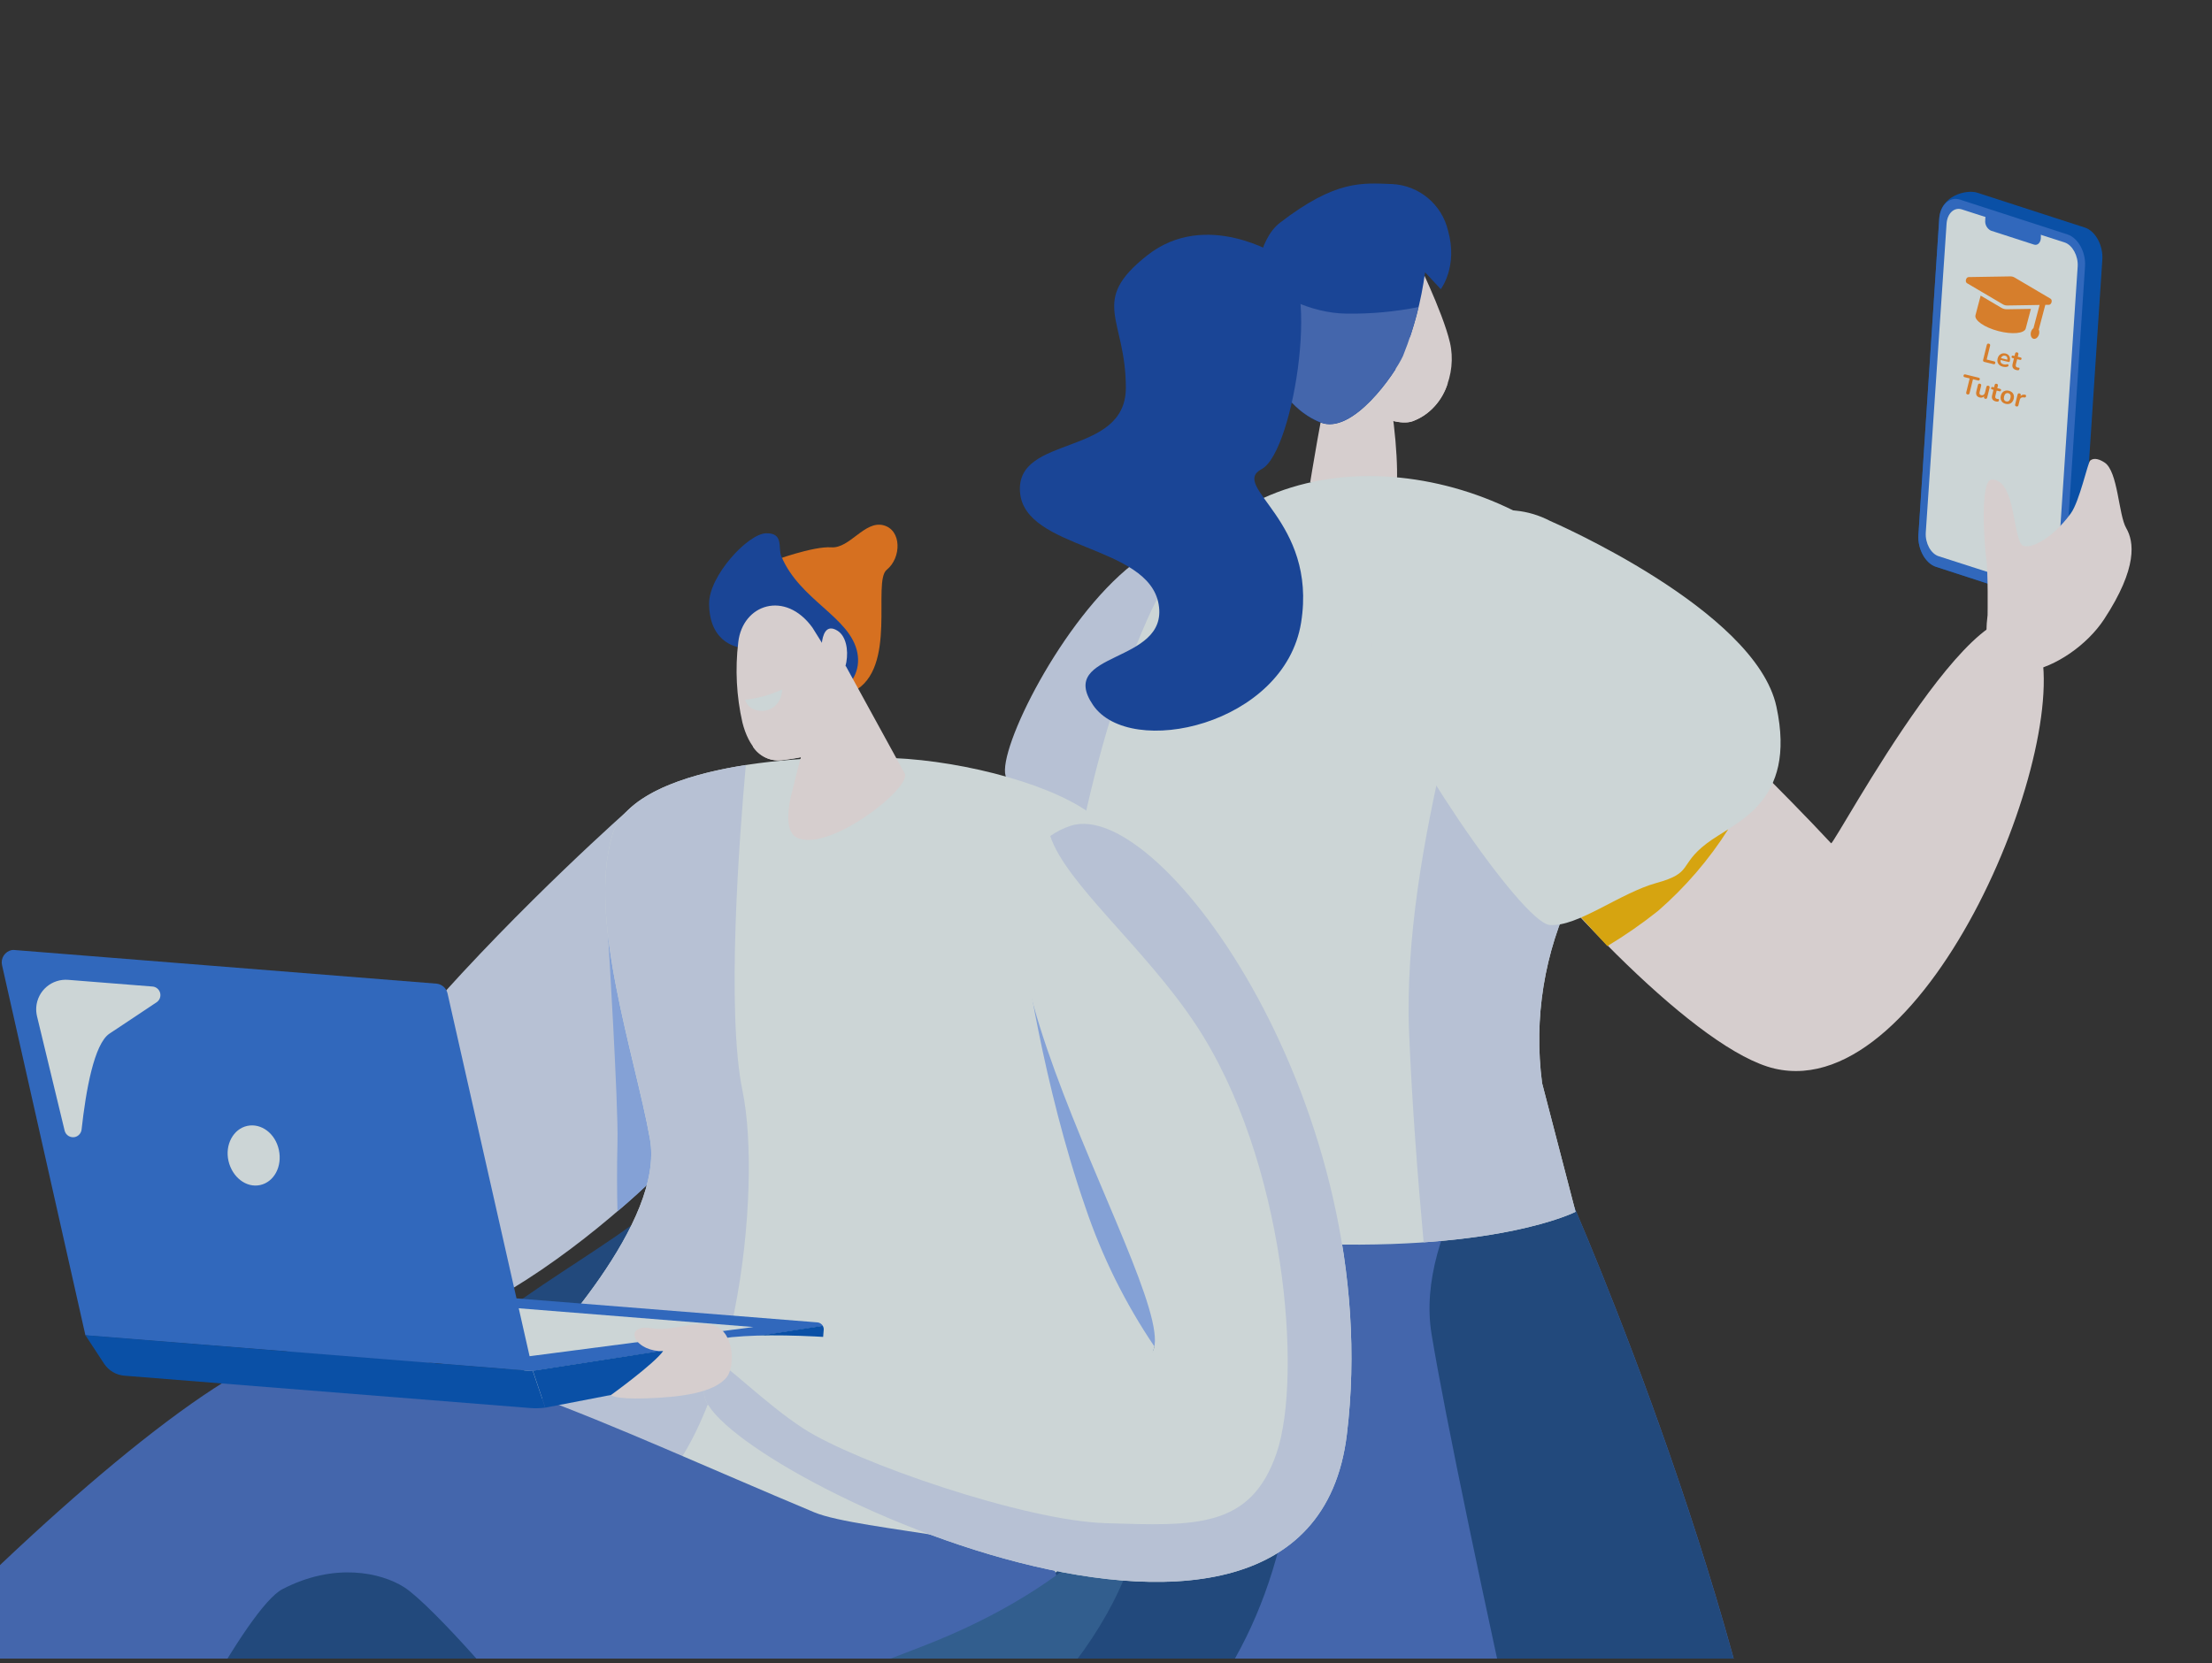 <svg width="250" height="188" viewBox="0 0 250 188" fill="none" xmlns="http://www.w3.org/2000/svg">
<rect x="0" y="0" width="250" height="188" fill="#333333" stroke="none"/>
<g opacity="0.8" clip-path="url(#clip0_208_1098)">
<path d="M230.937 68.013L218.8 64.075C217.606 63.688 216.712 62.062 216.819 60.462L219.169 24.769C219.287 22.075 222.294 21.394 223.481 21.788L235.625 25.725C236.819 26.106 237.706 27.731 237.606 29.331L235.256 65.031C235.15 66.625 232.187 68.581 230.937 68.013Z" fill="#0058C3"/>
<path d="M230.937 68.013L218.8 64.075C217.606 63.688 216.712 62.062 216.819 60.462L219.169 24.769C219.275 23.169 220.337 22.181 221.531 22.569L233.669 26.506C234.862 26.887 235.756 28.512 235.65 30.113L233.3 65.812C233.2 67.406 232.131 68.4 230.937 68.013Z" fill="#3175DE"/>
<path d="M234.819 30.125L232.5 65C232.419 66.181 231.637 66.919 230.762 66.631L219.106 62.881C218.225 62.6 217.575 61.4 217.65 60.212L220 25.306C220.075 24.125 220.856 23.387 221.737 23.675L233.394 27.425C234.237 27.738 234.894 28.938 234.819 30.125Z" fill="#F2FEFF"/>
<path d="M229.881 27.65L225 26.069C224.785 25.957 224.61 25.782 224.498 25.567C224.387 25.352 224.343 25.109 224.375 24.869V24.719C224.412 24.188 224.762 23.856 225.162 23.988L230 25.569C230.22 25.676 230.402 25.849 230.519 26.064C230.637 26.279 230.684 26.525 230.656 26.769V26.919C230.625 27.45 230.281 27.781 229.881 27.65Z" fill="#3175DE"/>
<path d="M150.156 66.756C150.156 66.756 136.75 90.656 131.706 100.85C130.85 102.581 157.162 107.475 150.381 113.319C143.6 119.162 113.55 115.512 111.794 101.8C110.425 91.094 130.719 58.05 136.1 57.056C141.481 56.062 150.156 66.756 150.156 66.756Z" fill="#FFAB40"/>
<path d="M207.981 351.956C204.625 347.288 196.106 343.75 196.106 343.75C196.106 343.75 205.644 274.719 198.456 212.388C194.706 179.663 179.137 138.888 176.312 132.85C166.406 134.475 125.1 125.669 119.912 125.25C116.625 130.756 110.212 138.775 107.831 154.625C104.081 179.625 118.219 218.319 119.15 238.375C119.406 243.925 127.006 342 127.006 342C127.212 343.302 127.174 344.631 126.894 345.919C126.319 348.631 125.456 353.356 126.362 353.869C132.256 357.175 158.15 356.619 154.794 351.95C151.437 347.281 142.919 343.744 142.919 343.744C142.919 343.744 159.906 228.119 149.169 195.225C157.131 206.419 164.169 231.044 164.925 240.606C166.737 263.731 180.137 342 180.137 342C180.345 343.302 180.309 344.63 180.031 345.919C179.456 348.631 178.594 353.356 179.5 353.869C185.444 357.188 211.337 356.625 207.981 351.956Z" fill="#FFAB40"/>
<path d="M157.394 69.213C157.394 69.213 161.4 91.794 154.812 100.888C148.225 109.981 141.925 106.081 137.994 105.363C134.062 104.644 134.556 106.462 130.944 104.156C127.331 101.85 115.15 92.906 113.65 87.706C112.775 84.681 120.05 70 128.025 63.781C134.644 58.581 154.537 58.056 157.394 69.213Z" fill="#D8E5FC"/>
<path d="M208.281 320.994C208.906 294.069 206.525 256.7 201.856 216.225C198.106 183.494 179.15 138.888 176.325 132.85C166.419 134.475 125.112 125.669 119.925 125.25C116.637 130.756 110.225 138.775 107.844 154.625C104.094 179.625 114.55 293.094 108.244 321.613C124.25 327.775 144.012 327.344 150.437 320.988C154.762 285.569 156.931 218.919 149.219 195.225C157.181 206.425 156.75 229.213 157.5 238.75C158.75 254.319 163.75 295 162.256 322.906C179.156 333.125 205.281 327.019 208.281 320.994Z" fill="#4873CA"/>
<path d="M148.081 54.513C148.081 54.513 149.431 46.094 150.331 42.638C151.112 39.638 152.162 38.125 153.65 37.419C156.85 35.906 158.894 55.837 157.4 56.656C155.906 57.475 148.081 54.513 148.081 54.513Z" fill="#FFF5F5"/>
<path d="M159.906 28.863C159.906 28.863 163.031 35.156 163.868 38.706C164.706 42.256 163.012 46.475 159.618 47.625C157.231 48.431 151 45.337 151.431 40.538C151.862 35.737 159.906 28.863 159.906 28.863Z" fill="#FFF5F5"/>
<path d="M160.312 46.056C157.931 46.875 151.7 43.75 152.131 38.975C152.157 38.764 152.199 38.555 152.256 38.35C151.807 39.006 151.524 39.761 151.431 40.55C151 45.35 157.231 48.444 159.618 47.638C160.584 47.272 161.45 46.686 162.149 45.926C162.847 45.167 163.359 44.255 163.643 43.263C162.909 44.568 161.725 45.561 160.312 46.056Z" fill="#FFF5F5"/>
<path d="M176.325 132.85C174.2 133.2 170.625 133.063 166.275 132.638C162.962 138.619 160.85 144.969 161.787 150.763C164.75 168.95 180.237 238.569 184.137 250.806C187.8 262.313 175.169 306.7 175.65 327.681C190.419 330.181 206.006 325.563 208.281 320.994C208.906 294.069 206.525 256.7 201.856 216.225C198.081 183.494 179.15 138.888 176.325 132.85Z" fill="#1E4F8E"/>
<path d="M178.069 136.994L174.287 122.45C173.324 115.11 174.532 107.648 177.762 100.987C182.819 90.675 188.644 71.825 178.756 62.906C165.631 51.031 139.269 48.356 129.7 69.938C122.15 86.981 120.65 104.281 116.131 126.1C114.681 133.125 132.5 139.8 145.625 140.5C168.881 141.737 178.069 136.994 178.069 136.994Z" fill="#F2FEFF"/>
<path d="M174.288 122.45C173.324 115.108 174.532 107.645 177.763 100.981C182.825 90.675 188.65 71.819 178.756 62.906C175.375 59.856 173.969 63.237 169.044 61.556C169.669 63.431 167.169 60.175 167.438 63.7C167.956 70.963 158.356 95.231 159.263 116.906C159.594 124.844 160.231 133.125 160.9 140.444C173 139.6 178.069 136.994 178.069 136.994L174.288 122.45Z" fill="#D8E5FC"/>
<path d="M163.65 26.05C163.307 24.608 162.505 23.317 161.364 22.371C160.223 21.425 158.805 20.876 157.325 20.806C153.994 20.694 151.019 20.288 144.663 25.181C139.913 28.819 141.081 44.556 149.256 47.769C152.862 49.194 157.631 42.288 158.562 40.269C159.787 37.222 160.627 34.035 161.062 30.781L162.837 32.688C162.837 32.688 164.812 30.119 163.65 26.05Z" fill="#144AAF"/>
<path d="M159.875 40.194C159.964 39.69 159.905 39.17 159.706 38.699C159.506 38.228 159.174 37.824 158.75 37.538C157.281 36.669 156.369 38.562 157.5 41.225C158.631 43.888 159.856 43.062 159.875 40.194Z" fill="#FFF5F5"/>
<path d="M172.831 61.875C172.831 61.875 196.581 84.169 206.95 95.331C207.268 95.675 225.668 60.875 230.231 72.081C234.793 83.287 217.975 124.881 200.556 120.8C192.056 118.806 176.1 102.175 165.556 88.213C159.218 79.844 155.95 74.144 156.268 71.444C157.093 64.213 172.831 61.875 172.831 61.875Z" fill="#FFF5F5"/>
<path d="M152.181 35.456C147.975 35.4 144.237 33.225 141.969 31.538C141.344 37.569 143.687 45.562 149.256 47.75C152.862 49.175 157.631 42.269 158.562 40.25C159.289 38.452 159.878 36.6 160.325 34.712C157.644 35.247 154.914 35.496 152.181 35.456Z" fill="#4873CA"/>
<path d="M181.662 106.956C183.657 105.754 185.571 104.425 187.393 102.975C190.469 100.3 193.141 97.192 195.325 93.75L169.943 93.556C173.525 97.931 177.537 102.5 181.662 106.956Z" fill="#FFC107"/>
<path d="M224.637 69.525C224.637 69.525 224.706 64.525 224.487 63.138C224.268 61.75 223.731 54.206 225.112 54.206C227.668 54.206 227.487 60.025 228.418 61.487C228.981 62.362 231.787 61.144 234.043 58.038C235.037 56.669 235.956 52.294 236.237 52.062C236.687 51.694 237.337 51.944 237.868 52.294C239.381 53.3 239.431 58.2 240.306 59.706C241.181 61.212 241.643 64.15 237.806 70.006C233.968 75.862 223.275 79.963 224.637 69.525Z" fill="#FFF5F5"/>
<path d="M175.2 58.894C175.2 58.894 198.4 68.894 200.769 79.875C203.137 90.856 196.025 92.931 192.856 95.375C189.687 97.819 191.387 98.669 187.231 99.812C183.075 100.956 178.287 104.812 175.15 104.569C172.012 104.325 157.594 83.125 155.244 75.037C152.894 66.95 165 53.569 175.2 58.894Z" fill="#F2FEFF"/>
<path d="M144.431 28.863C144.431 28.863 136.306 23.637 129.669 28.863C123.031 34.087 127.244 35.956 127.244 43.831C127.244 51.706 114.794 49.075 115.281 55.625C115.769 62.175 129.825 61.556 130.956 68.344C132.087 75.131 119.35 73.55 123.531 79.7C127.712 85.85 145.187 81.969 147.05 70.388C148.912 58.806 138.881 55.006 142.6 53.025C146.319 51.044 149.5 29.944 144.431 28.863Z" fill="#144AAF"/>
<path d="M71.25 91.35C71.25 91.35 22.056 134.631 33.263 147.713C44.469 160.794 72.638 135.65 78.219 128.569C83.8 121.488 71.25 91.35 71.25 91.35Z" fill="#D8E5FC"/>
<path d="M146 167.5C147.65 155.188 147.15 125.194 137.494 112.781C127.838 100.369 90.619 100.594 83.925 123.356C77.231 146.119 34.019 144.95 39.325 189.106C42.556 216.031 137.181 233.425 146 167.5Z" fill="#1E4F8E"/>
<path d="M137.288 132.4C137.288 132.4 140.15 153.956 136.875 159.987C133.6 166.019 72.213 206.375 60.832 202.581C49.45 198.787 40.313 192.925 41.694 183.269C43.075 173.613 48.75 157.75 63.25 151.025C77.75 144.3 91.532 130.731 92.8 121.881C95.144 105.544 133.838 99.125 137.288 132.4Z" fill="#3269A5"/>
<path d="M73.925 109.688C72.722 107.82 70.873 106.46 68.731 105.869C68.731 105.869 69.9 124.863 69.788 129.113C69.713 131.944 69.738 135.125 69.788 136.938C72.835 134.395 75.658 131.595 78.225 128.569C79.113 127.431 79.538 125.706 79.631 123.606C77.5 117.819 74.956 111.331 73.925 109.688Z" fill="#98BDFF"/>
<path d="M69.188 94.45C71.344 87.112 87.875 85.119 101.006 85.7C109.131 86.044 119.706 88.825 124.006 92.575C147.688 113.275 127.131 166.531 120.831 176.075C114.531 185.619 87.369 179.313 76.812 173.913C66.256 168.513 54.938 159.769 58.337 155.969C61.737 152.169 75.15 138.188 73.456 128.744C71.763 119.3 66.406 103.906 69.188 94.45Z" fill="#F2FEFF"/>
<path d="M58.338 155.944C61.756 152.144 75.15 138.163 73.456 128.719C71.763 119.275 66.4 103.906 69.188 94.45C70.438 90.138 76.688 87.669 84.294 86.481C83.569 94.506 82.056 114.369 83.925 123.356C86.144 134.038 83.444 163.125 71.369 170.825C62.794 165.625 55.513 159.088 58.338 155.944Z" fill="#D8E5FC"/>
<path d="M92.038 170.969C67.975 160.894 49.969 151.712 34.45 152.406C18.931 153.1 -42.275 217.063 -38.656 225.681C-35.037 234.3 -24.481 239.306 -22.519 237.413C-20.556 235.519 29.238 192.75 35.488 179.819C35.488 179.819 64.969 204.594 94.288 200.513C115.956 197.494 120.719 181.95 119.288 177.756C118.05 174.094 97.069 173.075 92.038 170.969Z" fill="#4873CA"/>
<path d="M45.656 179.419C43.056 177.775 37.775 176.594 31.906 179.662C24.106 183.75 -7.931 253.981 -3.831 259.594C-0.225 264.531 12.55 268.269 17.55 266.369C22.55 264.469 51.694 193.75 51.694 193.75C51.694 193.75 59.194 195.131 59.225 194.275C59.256 193.419 48.831 181.425 45.656 179.419Z" fill="#1E4F8E"/>
<path d="M92.382 149.494L40.207 145.331L9.65 150.956L60.225 154.981L93.007 149.906C92.945 149.791 92.855 149.693 92.746 149.621C92.637 149.549 92.512 149.505 92.382 149.494V149.494Z" fill="#3175DE"/>
<path d="M60.225 154.963L61.625 159.131L61.838 159.094C64.338 158.619 88.206 153.994 92.3 153.2C92.469 153.165 92.621 153.076 92.734 152.946C92.846 152.816 92.914 152.653 92.925 152.481L93.094 150.356C93.113 150.19 93.075 150.023 92.988 149.881L60.225 154.963Z" fill="#0058C3"/>
<path d="M58.594 153.481L85.156 150.019L56.294 147.712L58.594 153.481Z" fill="#F2FEFF"/>
<path d="M60.225 154.963L9.65 150.938L0.231 109.113C0.189 108.929 0.183 108.74 0.215 108.554C0.247 108.369 0.315 108.192 0.415 108.033C0.516 107.875 0.647 107.737 0.801 107.63C0.955 107.522 1.129 107.446 1.313 107.406V107.406C1.453 107.384 1.597 107.384 1.738 107.406L49.331 111.2C49.63 111.229 49.912 111.351 50.136 111.55C50.361 111.749 50.517 112.013 50.581 112.306L60.225 154.963Z" fill="#3175DE"/>
<path d="M31.519 130C31.919 131.875 30.975 133.625 29.4 133.969C27.825 134.312 26.25 133.081 25.825 131.25C25.4 129.419 26.369 127.619 27.944 127.281C29.519 126.944 31.119 128.125 31.519 130Z" fill="#F2FEFF"/>
<path d="M9.65 150.938L11.769 154.169C12.023 154.552 12.36 154.872 12.755 155.106C13.15 155.34 13.593 155.481 14.05 155.519L59.907 159.175C60.477 159.22 61.051 159.205 61.619 159.131L60.219 155L9.65 150.938Z" fill="#0058C3"/>
<path d="M17.225 111.525L7.7 110.769C7.263 110.734 6.822 110.785 6.404 110.921C5.986 111.056 5.599 111.272 5.265 111.557C4.93 111.842 4.655 112.19 4.456 112.581C4.256 112.973 4.135 113.4 4.1 113.837V113.837C4.074 114.188 4.102 114.539 4.182 114.881L7.307 127.825C7.37 128.074 7.529 128.288 7.749 128.421C7.968 128.555 8.232 128.596 8.482 128.538V128.538C8.674 128.489 8.847 128.384 8.978 128.235C9.11 128.087 9.194 127.903 9.219 127.706C9.7 123.331 10.632 117.994 12.382 116.844C14.132 115.694 16.132 114.344 17.707 113.3C17.872 113.187 17.998 113.025 18.069 112.837C18.139 112.649 18.149 112.444 18.099 112.25C18.048 112.056 17.939 111.882 17.786 111.752C17.633 111.623 17.444 111.543 17.244 111.525H17.225Z" fill="#F2FEFF"/>
<path d="M134.163 128.081L115.744 107.369C115.744 107.369 117.838 122.563 122.669 136.469C124.55 142.048 127.176 147.348 130.475 152.225C132.665 144.803 134.13 137.186 134.85 129.481L134.163 128.081Z" fill="#98BDFF"/>
<path d="M128.838 168.662C128.838 168.662 123.088 178.919 103.969 186.225C84.85 193.531 70.625 200.194 68.75 202.688C66.875 205.181 77.088 210.313 96.444 205.338C115.8 200.363 130.238 179.694 128.838 168.662Z" fill="#3269A5"/>
<path d="M121.006 93.356C131.256 89.969 156.7 125.45 152.219 162.175C147.738 198.9 77.619 164.494 79.625 157.175C80.05 155.631 78.869 151.55 82.707 151.163C96.975 149.769 127.375 156.163 130.1 153.038C134.569 147.963 102.206 99.569 121.006 93.356Z" fill="#F2FEFF"/>
<path d="M121.006 93.356C120.183 93.621 119.405 94.011 118.7 94.513C120.456 99.869 129.4 107.156 135.125 115.794C145.319 131.169 147.219 155.625 144.288 164.244C141.356 172.863 135 172.5 125 172.194C115.756 171.925 96.619 165.281 90.794 161.488C86.475 158.675 82.269 154.338 80.044 153.144C79.575 154.538 79.869 156.3 79.625 157.2C77.619 164.494 147.75 198.9 152.219 162.2C156.688 125.5 131.25 90 121.006 93.356Z" fill="#D8E5FC"/>
<path d="M80.763 149.881C78.525 149.175 76.169 150.55 73.638 150.15C71.106 149.75 71.225 151.537 73.013 152.369C73.62 152.643 74.284 152.769 74.95 152.737C73.925 154.187 69.062 157.7 69.062 157.7C69.062 157.7 69.331 158.2 73.013 158.081C76.694 157.962 80.681 157.519 82.15 155.669C83.069 154.5 83.006 150.625 80.763 149.881Z" fill="#FFF5F5"/>
<path d="M87.344 63.413C87.344 63.413 91.875 61.731 93.957 61.875C96.038 62.019 97.707 58.844 99.825 59.375C101.944 59.906 101.875 63.081 100.219 64.412C98.563 65.744 101.469 75.575 96.469 78.162C91.469 80.75 83.806 67.669 87.344 63.413Z" fill="#FF801C"/>
<path d="M83.75 73.213C83.75 73.213 80.15 72.963 80.144 68.213C80.144 65.088 84.519 60.35 86.569 60.288C88.619 60.225 87.913 61.95 88.3 62.875C90.388 67.875 96.119 69.75 96.9 73.8C97.682 77.85 92.657 80.1 90.813 79.344C88.969 78.588 83.75 73.213 83.75 73.213Z" fill="#144AAF"/>
<path d="M95.575 75.263L102.3 87.531C102.656 89.406 93.406 96.513 89.981 94.65C88.981 94.106 88.9 92.25 89.356 90.131L92.331 78.537L95.575 75.263Z" fill="#FFF5F5"/>
<path d="M91.75 80.869C93.769 80.119 96.519 79.069 96.519 79.069C96.668 81.378 95.938 83.657 94.475 85.45C93.284 86.925 91.645 87.974 89.807 88.438L91.75 80.869Z" fill="#FFF5F5"/>
<path d="M91.813 70.938L96.056 77.737C96.645 78.867 96.771 80.181 96.405 81.401C96.04 82.62 95.213 83.65 94.1 84.269C92.225 85.3 90.975 85.619 88.35 85.938C86.175 86.2 84.6 84.444 83.906 81.669C83.233 78.699 83.074 75.636 83.438 72.612C83.931 68.281 88.75 66.713 91.813 70.938Z" fill="#FFF5F5"/>
<path d="M92.594 74.244C92.738 73.769 92.832 73.281 92.875 72.787C92.969 71.85 93.325 70.475 94.65 71.3C96.575 72.5 95.806 77.475 93.444 77.625C91.694 77.737 92.213 75.438 92.594 74.244Z" fill="#FFF5F5"/>
<path d="M88.4 77.938C87.079 78.555 85.664 78.95 84.213 79.106C84.297 79.395 84.458 79.656 84.678 79.862C84.898 80.067 85.169 80.21 85.463 80.275C86.607 80.625 88.288 80 88.4 77.938Z" fill="#F2FEFF"/>
<path d="M87.019 83.35C89.263 82.294 91.944 85.431 95.313 81C95.938 80.169 95.981 78.544 95.938 77.594L96.038 77.737C96.625 78.868 96.748 80.184 96.382 81.404C96.016 82.625 95.188 83.654 94.075 84.275C92.2 85.3 90.95 85.619 88.325 85.938C87.693 86.009 87.053 85.902 86.478 85.628C85.904 85.354 85.418 84.924 85.075 84.388C85.538 84.375 86.331 83.675 87.019 83.35Z" fill="#FFF5F5"/>
<path d="M228.949 37.133L229.534 34.917L226.812 34.962C226.704 34.964 226.598 34.95 226.495 34.923C226.391 34.896 226.293 34.855 226.199 34.8L223.854 33.418L223.269 35.634C223.117 36.208 224.266 37.008 225.835 37.422C227.404 37.837 228.798 37.708 228.949 37.133Z" fill="#FF912A"/>
<path d="M231.755 33.77L227.695 31.376C227.62 31.332 227.54 31.298 227.457 31.276C227.374 31.254 227.289 31.244 227.2 31.246L222.488 31.324C222.199 31.329 222.058 31.865 222.306 32.011L223.966 32.989L226.367 34.404C226.442 34.448 226.522 34.482 226.605 34.504C226.688 34.526 226.773 34.536 226.861 34.534L229.647 34.489L230.514 34.474L229.821 37.101C229.695 37.192 229.59 37.349 229.539 37.54C229.446 37.891 229.575 38.231 229.826 38.298C230.078 38.364 230.357 38.132 230.45 37.78C230.501 37.588 230.486 37.401 230.422 37.26L231.16 34.463L231.574 34.457C231.861 34.452 232.002 33.917 231.755 33.77Z" fill="#FF912A"/>
<path d="M224.276 40.916C224.149 40.885 224.102 40.805 224.134 40.677L224.546 38.996C224.577 38.87 224.655 38.822 224.779 38.852C224.903 38.883 224.95 38.961 224.919 39.088L224.537 40.643L225.382 40.851C225.491 40.877 225.532 40.943 225.507 41.048C225.48 41.155 225.413 41.195 225.304 41.168L224.276 40.916ZM226.368 41.46C226.207 41.421 226.075 41.357 225.974 41.268C225.872 41.179 225.803 41.071 225.766 40.945C225.731 40.819 225.732 40.68 225.769 40.529C225.805 40.381 225.867 40.259 225.954 40.163C226.044 40.068 226.149 40.002 226.272 39.966C226.396 39.929 226.527 39.927 226.665 39.961C226.867 40.011 227.011 40.114 227.096 40.27C227.183 40.428 227.199 40.617 227.145 40.839C227.127 40.91 227.072 40.935 226.978 40.912L226.099 40.696C226.063 40.957 226.178 41.12 226.442 41.185C226.492 41.197 226.55 41.205 226.615 41.209C226.683 41.211 226.748 41.204 226.812 41.186C226.87 41.17 226.915 41.171 226.947 41.192C226.98 41.21 226.999 41.236 227.005 41.271C227.013 41.306 227.006 41.341 226.985 41.377C226.966 41.411 226.931 41.437 226.88 41.453C226.801 41.479 226.715 41.492 226.62 41.491C226.528 41.489 226.444 41.479 226.368 41.46ZM226.619 40.212C226.512 40.186 226.418 40.198 226.335 40.248C226.253 40.297 226.191 40.377 226.15 40.486L226.867 40.662C226.888 40.542 226.877 40.443 226.834 40.367C226.794 40.289 226.722 40.237 226.619 40.212ZM227.892 41.834C227.515 41.742 227.373 41.509 227.464 41.136L227.616 40.516L227.465 40.478C227.368 40.455 227.33 40.397 227.353 40.306C227.375 40.215 227.435 40.181 227.532 40.205L227.684 40.242L227.749 39.977C227.779 39.854 227.855 39.808 227.977 39.838C228.098 39.868 228.143 39.944 228.113 40.066L228.048 40.331L228.357 40.407C228.454 40.431 228.491 40.488 228.469 40.58C228.446 40.671 228.387 40.705 228.289 40.681L227.981 40.605L227.833 41.205C227.81 41.298 227.814 41.373 227.843 41.43C227.872 41.487 227.933 41.526 228.024 41.549C228.057 41.557 228.087 41.561 228.114 41.561C228.14 41.562 228.164 41.563 228.183 41.566C228.207 41.57 228.225 41.582 228.236 41.604C228.248 41.623 228.247 41.658 228.235 41.709C228.225 41.747 228.21 41.781 228.189 41.808C228.17 41.835 228.143 41.85 228.107 41.853C228.08 41.855 228.045 41.853 228.003 41.849C227.96 41.847 227.923 41.842 227.892 41.834ZM222.365 44.59C222.241 44.56 222.194 44.48 222.226 44.352L222.612 42.779L222.044 42.64C221.937 42.613 221.896 42.548 221.922 42.443C221.947 42.34 222.013 42.302 222.12 42.328L223.629 42.698C223.736 42.724 223.777 42.789 223.752 42.892C223.726 42.997 223.66 43.036 223.553 43.01L222.985 42.87L222.599 44.444C222.567 44.572 222.489 44.621 222.365 44.59ZM223.753 44.937C223.403 44.851 223.277 44.612 223.373 44.22L223.546 43.515C223.576 43.392 223.651 43.346 223.772 43.376C223.894 43.406 223.94 43.482 223.91 43.604L223.736 44.315C223.711 44.416 223.713 44.496 223.742 44.555C223.771 44.613 223.83 44.653 223.919 44.675C224.016 44.699 224.104 44.686 224.182 44.635C224.261 44.582 224.314 44.5 224.341 44.39L224.499 43.749C224.529 43.626 224.604 43.58 224.724 43.609C224.847 43.64 224.893 43.716 224.863 43.838L224.593 44.939C224.562 45.064 224.488 45.111 224.369 45.082C224.251 45.053 224.207 44.977 224.237 44.852L224.249 44.803C224.115 44.941 223.949 44.985 223.753 44.937ZM225.577 45.385C225.2 45.292 225.058 45.06 225.149 44.687L225.302 44.066L225.15 44.029C225.053 44.005 225.016 43.948 225.038 43.856C225.06 43.765 225.12 43.731 225.217 43.755L225.369 43.792L225.434 43.527C225.464 43.405 225.54 43.359 225.662 43.389C225.783 43.418 225.828 43.494 225.798 43.617L225.733 43.882L226.042 43.958C226.139 43.981 226.176 44.039 226.154 44.13C226.131 44.221 226.072 44.255 225.975 44.231L225.666 44.156L225.518 44.756C225.496 44.849 225.499 44.924 225.528 44.981C225.557 45.037 225.618 45.077 225.709 45.099C225.742 45.107 225.772 45.111 225.799 45.112C225.825 45.112 225.849 45.114 225.869 45.117C225.892 45.12 225.91 45.133 225.921 45.154C225.933 45.174 225.932 45.209 225.92 45.259C225.911 45.298 225.895 45.331 225.874 45.359C225.855 45.385 225.828 45.4 225.792 45.404C225.765 45.405 225.73 45.404 225.688 45.4C225.645 45.398 225.608 45.393 225.577 45.385ZM226.678 45.655C226.531 45.619 226.41 45.557 226.316 45.471C226.222 45.384 226.158 45.277 226.125 45.152C226.093 45.024 226.095 44.885 226.132 44.733C226.169 44.582 226.232 44.458 226.319 44.362C226.406 44.266 226.512 44.202 226.635 44.168C226.759 44.135 226.895 44.136 227.042 44.172C227.19 44.208 227.311 44.27 227.405 44.357C227.499 44.444 227.562 44.55 227.595 44.675C227.628 44.801 227.626 44.94 227.589 45.091C227.552 45.242 227.489 45.367 227.401 45.465C227.314 45.561 227.209 45.626 227.085 45.659C226.961 45.693 226.826 45.691 226.678 45.655ZM226.746 45.378C226.855 45.405 226.952 45.388 227.037 45.326C227.123 45.263 227.184 45.154 227.222 45.001C227.26 44.846 227.255 44.722 227.208 44.63C227.161 44.536 227.083 44.476 226.974 44.449C226.865 44.422 226.769 44.44 226.683 44.501C226.599 44.561 226.537 44.668 226.499 44.824C226.462 44.977 226.466 45.102 226.513 45.197C226.56 45.291 226.637 45.352 226.746 45.378ZM227.895 45.948C227.771 45.917 227.724 45.84 227.754 45.715L228.025 44.614C228.055 44.492 228.129 44.445 228.247 44.474C228.366 44.503 228.41 44.579 228.38 44.701L228.358 44.792C228.469 44.642 228.641 44.585 228.875 44.622C228.961 44.633 228.996 44.692 228.98 44.799C228.965 44.904 228.9 44.949 228.786 44.934L228.721 44.924C228.476 44.889 228.327 44.982 228.272 45.203L228.124 45.806C228.094 45.931 228.017 45.978 227.895 45.948Z" fill="#FF912A"/>
</g>
<defs>
<clipPath id="clip0_208_1098">
<rect width="250" height="187.5" fill="white"/>
</clipPath>
</defs>
</svg>
